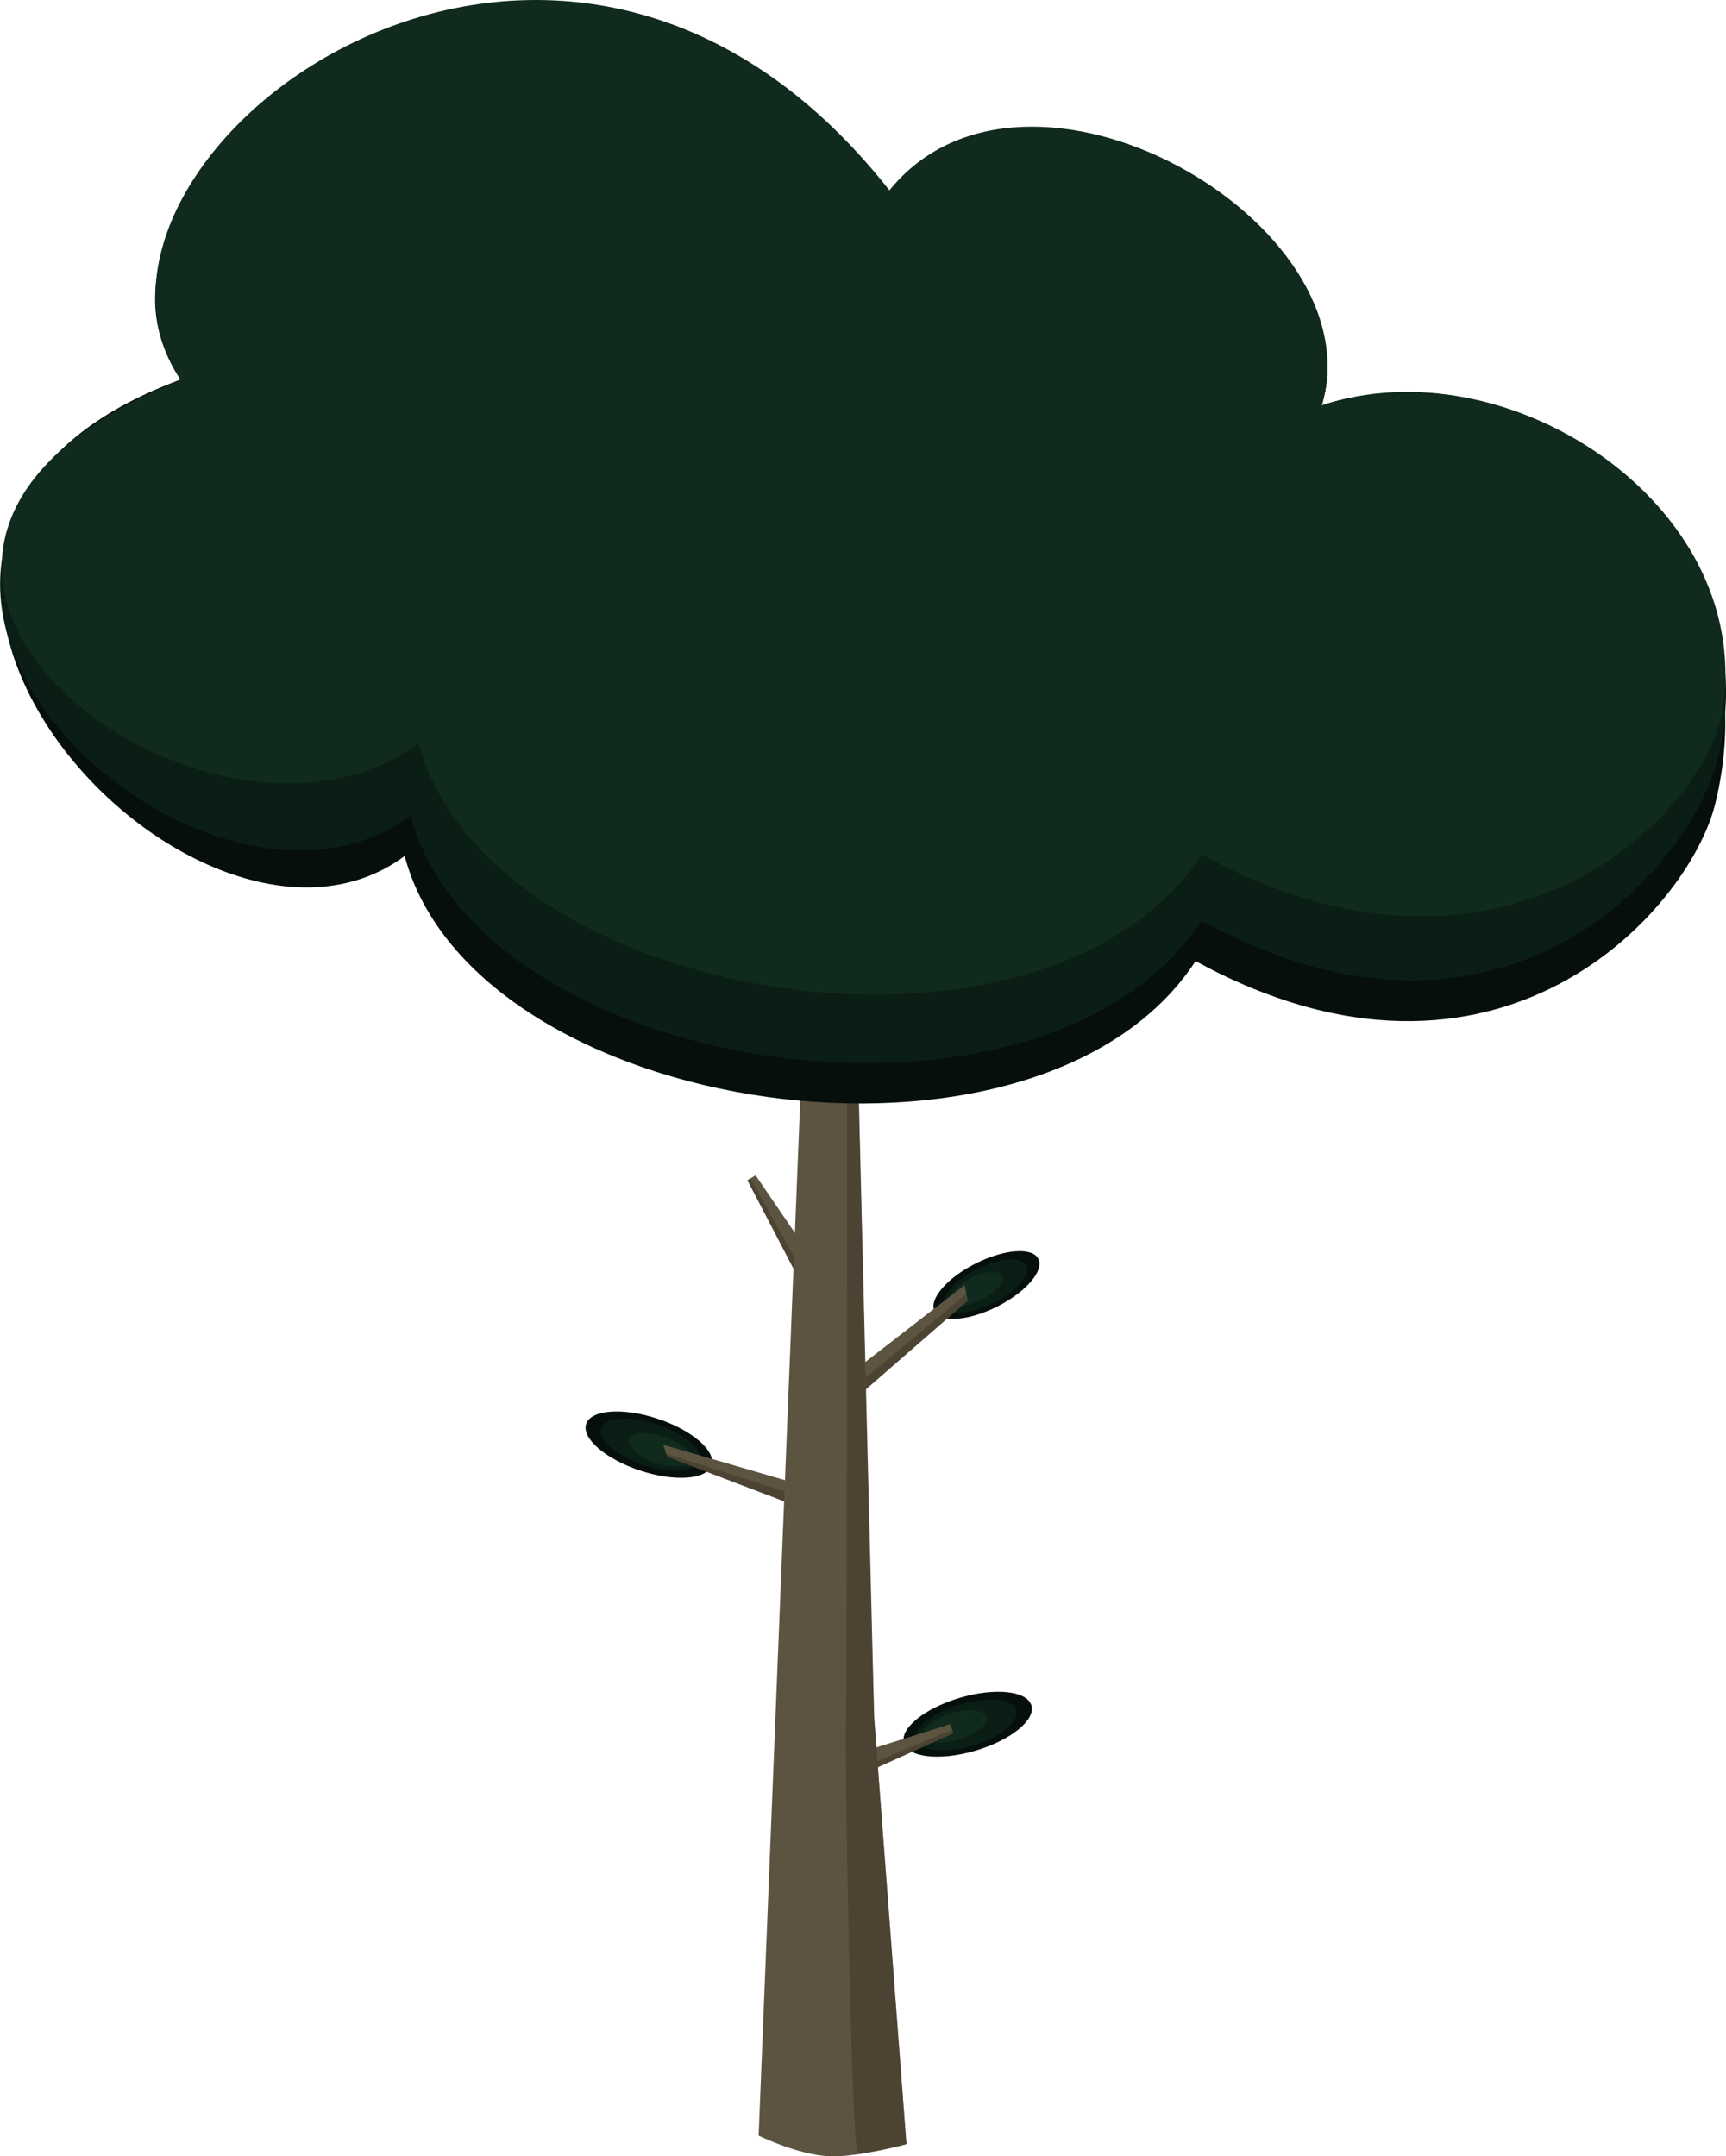 <svg id="Layer_1" data-name="Layer 1" xmlns="http://www.w3.org/2000/svg" viewBox="0 0 334.54 417.97"><defs><style>.cls-1{fill:#060f0b;}.cls-2{fill:#0b1e16;}.cls-3{fill:#102b1e;}.cls-4{fill:#5c5341;}.cls-5{fill:#42392b;opacity:0.6;}</style></defs><title>tree</title><ellipse class="cls-1" cx="187.55" cy="334.22" rx="12.88" ry="5.34" transform="translate(-86.91 66.74) rotate(-16.44)"/><ellipse class="cls-2" cx="187.29" cy="334.38" rx="10.1" ry="4.19" transform="translate(-86.97 66.67) rotate(-16.44)"/><ellipse class="cls-3" cx="185.12" cy="334.65" rx="6.39" ry="2.65" transform="translate(-87.14 66.07) rotate(-16.44)"/><ellipse class="cls-1" cx="125.77" cy="280.04" rx="5.3" ry="12.79" transform="translate(-179.57 311.87) rotate(-71.77)"/><ellipse class="cls-2" cx="126.07" cy="280.06" rx="4.16" ry="10.03" transform="translate(-179.37 312.17) rotate(-71.77)"/><ellipse class="cls-3" cx="127.99" cy="281.06" rx="2.63" ry="6.35" transform="translate(-179 314.68) rotate(-71.77)"/><polygon class="cls-4" points="184.15 334.22 184.81 335.94 166.56 344.17 168.78 339.05 184.15 334.22"/><polygon class="cls-5" points="168.53 342.03 167.18 343.89 184.81 335.94 184.56 335.3 168.53 342.03"/><polygon class="cls-4" points="155.5 292.34 129.35 282.38 128.54 280.04 154.28 287.53 155.5 292.34"/><polygon class="cls-5" points="129.15 281.78 154.7 289.92 155.5 292.34 129.35 282.38 129.15 281.78"/><ellipse class="cls-1" cx="191.19" cy="249.09" rx="11.26" ry="4.67" transform="translate(-91.69 112.8) rotate(-26.77)"/><ellipse class="cls-2" cx="191" cy="249.27" rx="8.83" ry="3.66" transform="translate(-91.8 112.73) rotate(-26.77)"/><ellipse class="cls-3" cx="189.18" cy="249.85" rx="5.59" ry="2.32" transform="translate(-92.25 111.97) rotate(-26.77)"/><polygon class="cls-4" points="186.97 249.09 187.55 252.13 165.7 271.16 167.13 264.46 186.97 249.09"/><polygon class="cls-4" points="146.45 227.82 144.87 228.77 154.12 246.52 155.54 241.13 146.45 227.82"/><path class="cls-4" d="M175.69,415.61s-9.58,2.56-14.82,2.35c-6.22-.25-13.83-4-13.83-4l10-248.82,8.21-.92L169.44,333Z"/><path class="cls-5" d="M175.69,415.61a84,84,0,0,1-9.38,1.93c-1.33.12-2.62-80.31-2.35-84.08s0.13-125.83.3-129.09l2,1.26S169,322.92,169.44,333C170.8,351.34,175.69,415.61,175.69,415.61Z"/><polygon class="cls-5" points="187.3 250.8 167.75 267.08 167.8 269.31 187.55 252.12 187.3 250.8"/><polygon class="cls-5" points="153.9 243.62 153.81 245.92 144.87 228.77 145.45 228.42 153.9 243.62"/><path class="cls-1" d="M231.73,186.29c58.55,32,95.65-9.92,100.71-30.45,12.88-52.24-40.6-89.29-76.27-77.24,10.69-35.47-58.79-55.48-85.34-22.69C105.25-27.33,6.87,31.43,35,73.58c-82.36,30.31,2.34,122.86,43.43,92.34C92,216.74,201.28,232.88,231.73,186.29Z"/><path class="cls-2" d="M232.87,178.46c58.55,32,94.54-10.33,99.88-30.78C345,101,291.84,66.56,256.17,78.6,266.86,43.14,198.52,15.29,172,48.08c-65.58-83.24-159.59-17-137,25.5-83.54,34.35,3.49,115,44.58,84.51C93.12,208.91,202.42,225.06,232.87,178.46Z"/><path class="cls-3" d="M232.89,165.61c58.55,32,98.2-7.85,101.11-28.79,5.47-39.39-42.16-70.27-77.83-58.22,10.69-35.47-57.23-74.5-83.78-41.71C106.81-46.35,6.87,31.43,35,73.58c-83.54,34.35,5,101,46.14,70.44C94.68,194.84,202.44,212.2,232.89,165.61Z"/></svg>